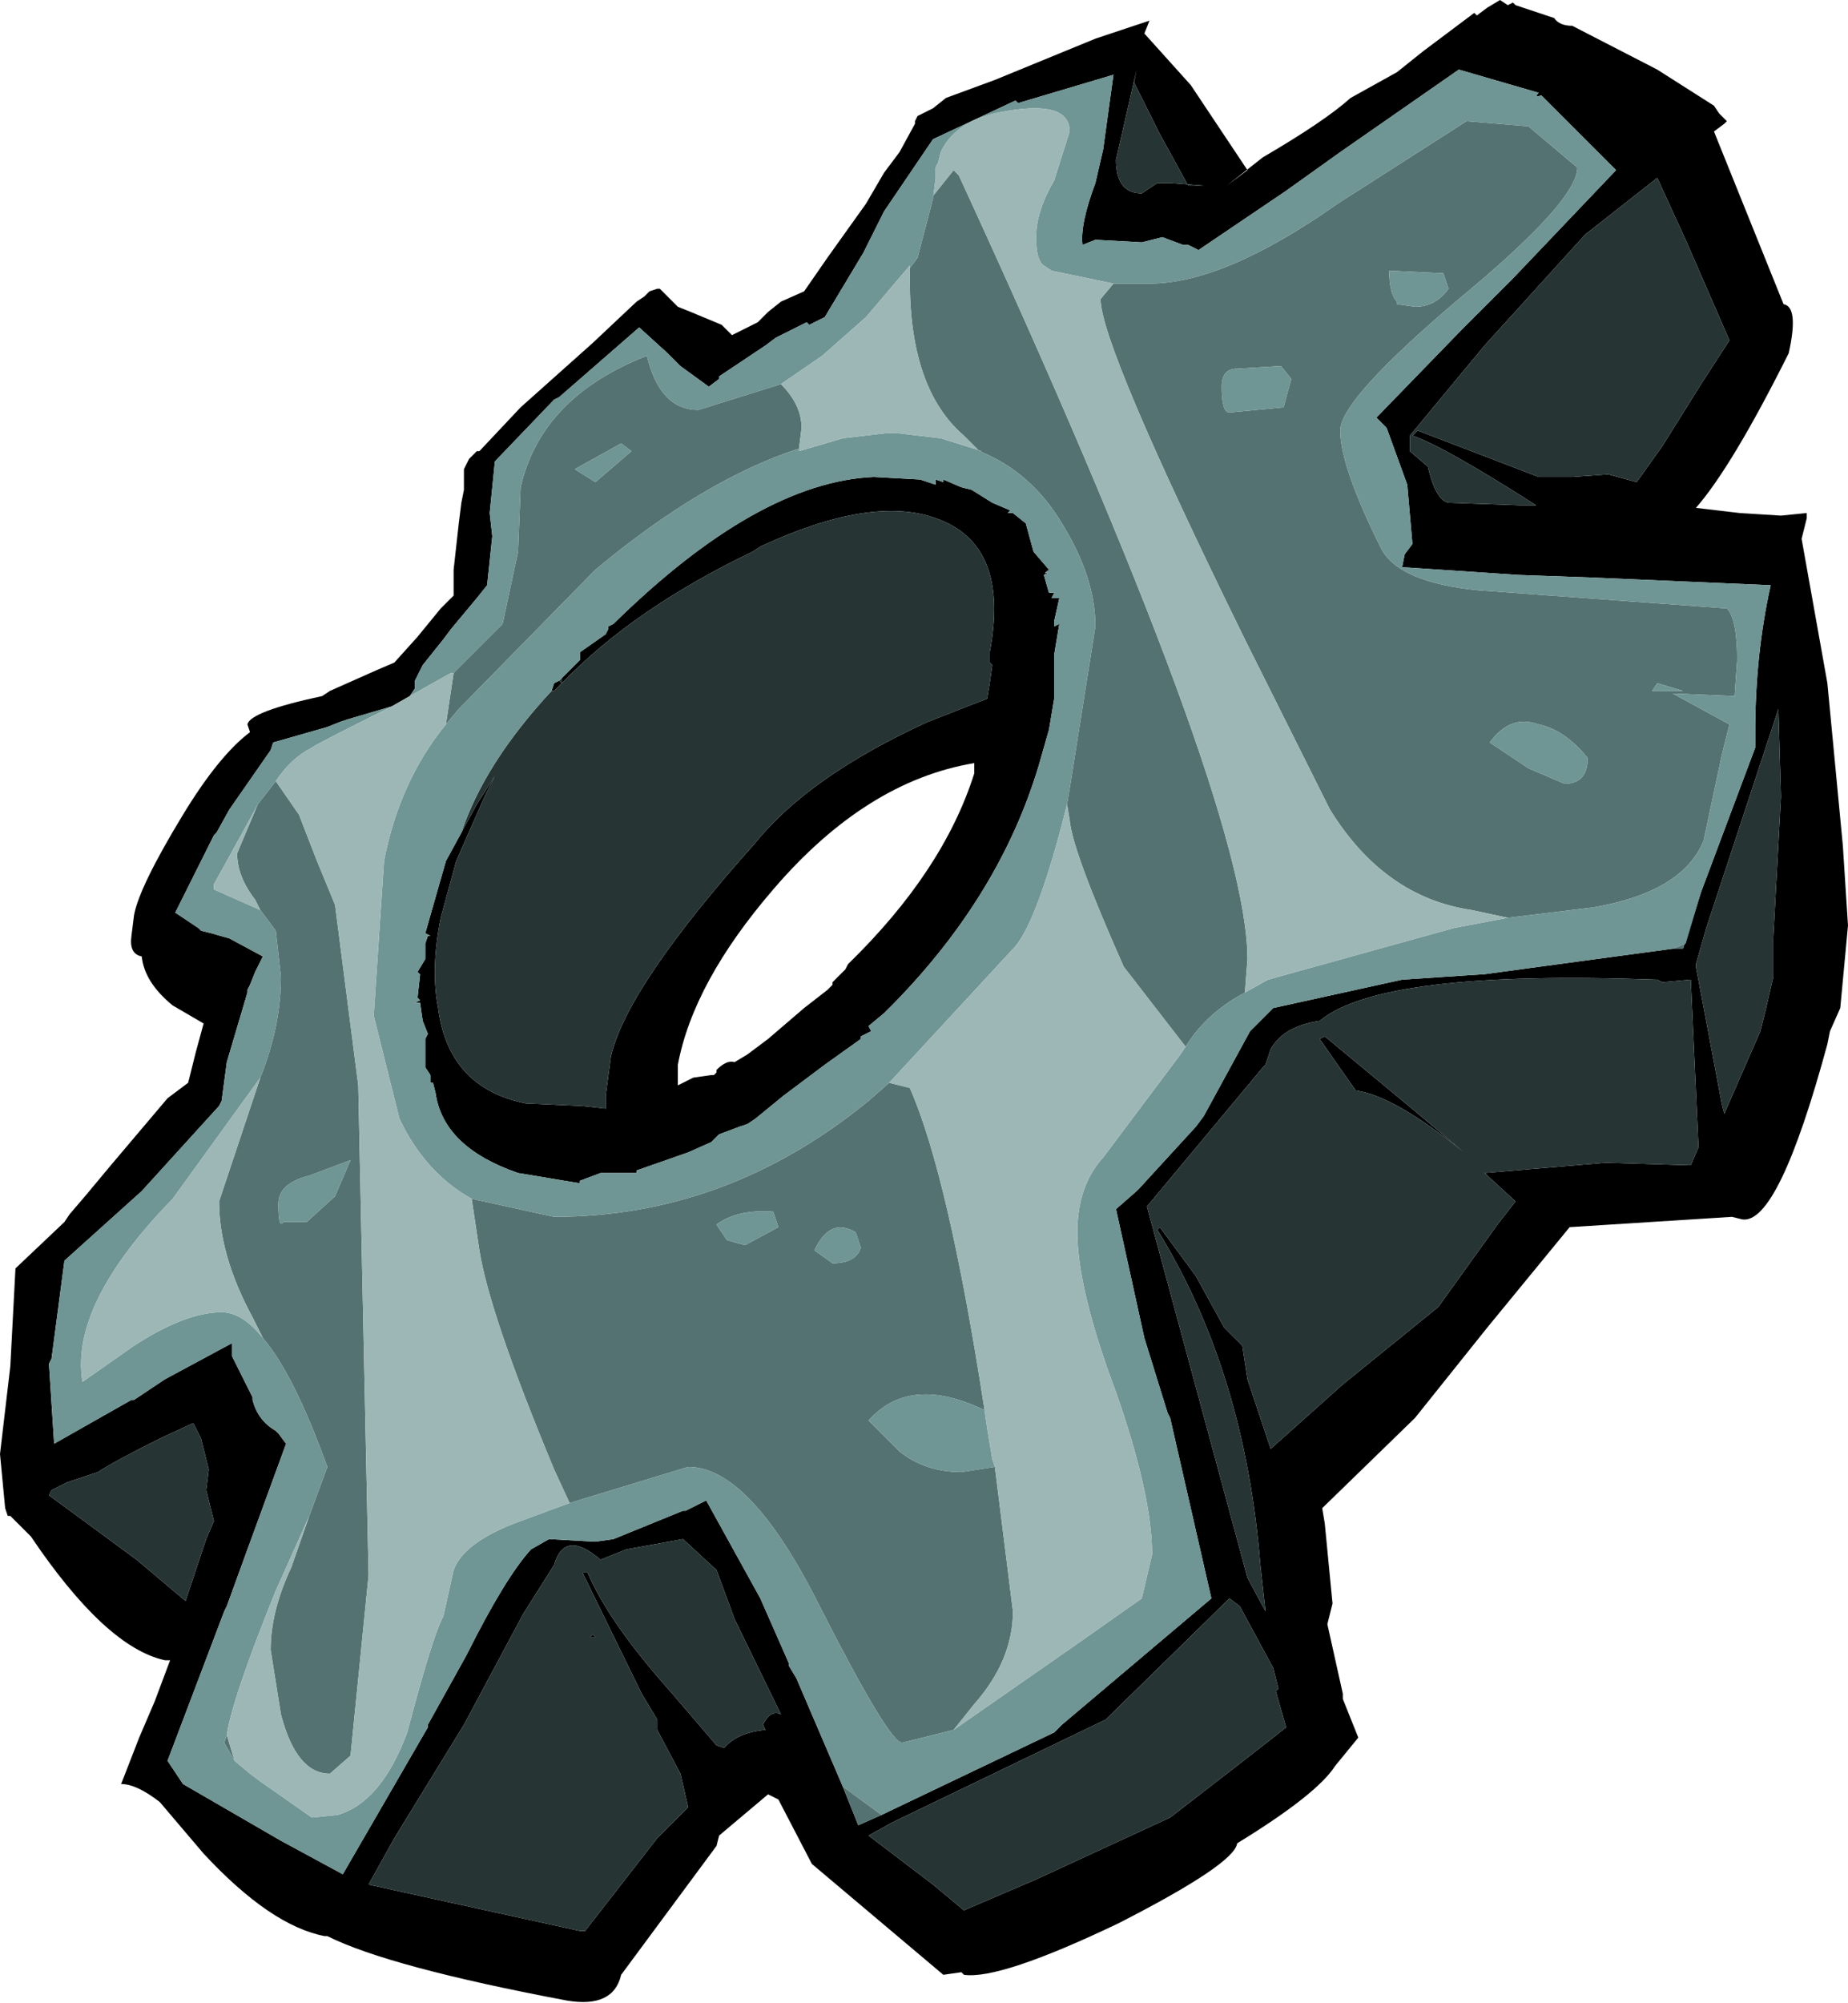 <?xml version="1.0" encoding="UTF-8" standalone="no"?>
<svg xmlns:ffdec="https://www.free-decompiler.com/flash" xmlns:xlink="http://www.w3.org/1999/xlink" ffdec:objectType="shape" height="38.85px" width="35.85px" xmlns="http://www.w3.org/2000/svg">
  <g transform="matrix(1.0, 0.0, 0.0, 1.0, -1.85, 4.95)">
    <path d="M19.65 -2.7 L19.85 -2.8 19.95 -2.85 20.2 -3.05 21.15 -3.4 23.1 -4.2 24.15 -4.55 24.05 -4.3 24.95 -3.3 26.05 -1.65 25.65 -1.35 26.35 -1.9 Q27.55 -2.6 28.05 -3.05 L28.95 -3.55 29.45 -3.95 30.45 -4.7 30.5 -4.65 30.7 -4.8 30.95 -4.95 31.1 -4.85 31.2 -4.9 31.25 -4.85 32.0 -4.6 Q32.1 -4.45 32.35 -4.45 L34.0 -3.6 35.1 -2.9 35.2 -2.75 35.35 -2.6 35.3 -2.55 35.1 -2.4 36.45 0.95 Q36.75 1.0 36.55 1.9 35.45 4.1 34.75 4.9 L35.6 5.0 36.4 5.05 36.9 5.0 36.9 5.1 36.8 5.5 37.3 8.3 37.6 11.45 37.7 13.0 37.55 14.6 37.35 15.05 37.3 15.3 Q36.35 18.8 35.65 18.7 L35.45 18.65 32.3 18.85 30.7 20.8 29.3 22.55 27.5 24.3 27.55 24.6 27.7 26.15 27.6 26.55 27.9 27.9 27.9 28.0 28.2 28.75 27.75 29.3 Q27.4 29.85 25.85 30.8 25.8 31.2 23.55 32.35 21.25 33.45 20.55 33.35 L20.5 33.3 20.15 33.35 17.6 31.2 16.95 29.95 16.75 29.85 15.8 30.65 15.75 30.85 13.9 33.35 Q13.75 34.0 12.85 33.85 9.4 33.2 8.2 32.6 L8.15 32.6 Q7.1 32.4 5.8 31.0 L4.95 30.0 Q4.5 29.65 4.2 29.65 L4.55 28.75 4.85 28.05 5.15 27.25 5.05 27.25 Q3.9 27.0 2.45 24.85 L2.05 24.45 2.0 24.45 1.95 24.3 1.85 23.25 2.05 21.55 2.15 19.65 3.1 18.75 3.2 18.6 3.5 18.25 4.0 17.65 5.1 16.35 5.5 16.05 5.65 15.45 5.8 14.9 5.2 14.55 Q4.65 14.1 4.6 13.6 4.35 13.55 4.4 13.2 L4.45 12.8 Q4.55 12.25 5.4 10.85 6.1 9.7 6.7 9.25 L6.65 9.1 Q6.7 8.85 8.1 8.55 L8.25 8.45 9.15 8.05 9.5 7.9 9.95 7.4 10.4 6.85 10.65 6.6 10.65 6.1 10.75 5.2 10.8 4.8 10.85 4.55 10.85 4.2 10.85 4.15 10.95 3.95 11.1 3.8 11.15 3.8 11.95 2.95 13.35 1.7 14.2 0.9 14.35 0.8 14.45 0.7 14.6 0.65 14.65 0.65 14.85 0.85 15.0 1.0 15.25 1.1 15.85 1.35 16.05 1.55 16.55 1.3 16.75 1.1 17.0 0.9 17.45 0.7 17.9 0.05 18.65 -1.0 19.0 -1.6 19.3 -2.0 19.6 -2.55 19.6 -2.6 19.65 -2.7 M34.85 12.35 L35.9 9.55 35.9 9.25 Q35.9 7.75 36.2 6.4 L32.7 6.25 31.3 6.2 29.05 6.05 29.1 5.8 29.25 5.6 29.15 4.45 28.75 3.35 28.55 3.15 30.2 1.45 31.2 0.45 33.2 -1.65 31.75 -3.1 Q31.6 -3.05 31.7 -3.15 L30.15 -3.6 27.85 -2.0 26.8 -1.25 25.1 -0.1 24.9 -0.2 24.8 -0.2 24.4 -0.35 24.0 -0.25 23.1 -0.3 22.85 -0.2 Q22.8 -0.6 23.1 -1.4 L23.25 -2.05 23.45 -3.5 21.6 -2.95 21.55 -3.0 19.95 -2.25 19.0 -0.85 18.6 -0.05 17.85 1.2 17.55 1.35 17.5 1.3 16.9 1.6 16.7 1.75 15.8 2.35 15.8 2.4 15.6 2.55 15.05 2.15 14.8 1.9 14.25 1.4 12.7 2.75 12.6 2.8 11.45 4.0 11.35 5.0 11.4 5.45 11.3 6.4 11.1 6.65 10.6 7.25 10.45 7.45 10.05 7.95 9.9 8.25 9.9 8.4 9.8 8.55 9.45 8.75 8.6 9.0 8.45 9.05 8.2 9.15 7.15 9.45 7.1 9.6 6.3 10.75 6.05 11.2 6.0 11.25 5.25 12.75 5.7 13.05 5.75 13.1 5.95 13.15 6.3 13.25 6.95 13.6 6.8 13.9 6.7 14.15 6.65 14.25 6.65 14.3 6.25 15.65 6.15 16.4 6.1 16.5 4.6 18.15 3.1 19.5 2.85 21.4 2.8 21.5 2.9 23.05 4.4 22.2 4.45 22.2 5.05 21.8 6.35 21.1 6.35 21.35 6.75 22.15 6.75 22.2 Q6.85 22.6 7.2 22.8 L7.25 22.85 7.4 23.05 6.65 25.1 6.25 26.2 6.2 26.3 5.1 29.2 5.4 29.65 7.3 30.75 8.5 31.4 10.15 28.55 10.15 28.5 10.9 27.15 Q11.65 25.65 12.15 25.1 L12.5 24.9 13.4 24.95 13.75 24.9 15.1 24.35 15.15 24.35 15.55 24.15 16.6 26.05 17.15 27.3 17.15 27.35 17.3 27.6 18.2 29.7 18.5 30.45 18.95 30.25 22.3 28.65 22.45 28.5 25.35 26.05 24.55 22.55 24.5 22.45 24.05 21.0 23.5 18.5 23.9 18.15 23.95 18.1 25.05 16.9 25.2 16.7 26.1 15.05 26.15 15.0 26.55 14.6 29.05 14.05 30.55 13.95 30.6 13.95 34.3 13.45 34.5 13.45 34.85 12.35 M34.55 -0.3 L34.0 -1.5 32.6 -0.4 30.65 1.75 29.2 3.5 29.2 3.8 29.55 4.1 Q29.7 4.75 29.95 4.8 L31.35 4.85 31.65 4.85 Q29.85 3.7 29.25 3.5 L29.35 3.4 31.7 4.3 32.35 4.3 33.05 4.25 33.6 4.4 34.1 3.7 34.85 2.5 35.4 1.65 34.55 -0.3 M23.85 -3.35 L23.9 -3.6 23.5 -1.85 Q23.5 -1.2 24.0 -1.2 L24.3 -1.4 24.55 -1.4 25.2 -1.35 24.9 -1.35 24.35 -2.35 23.85 -3.35 M36.35 8.8 L34.95 13.05 34.75 13.75 34.75 13.8 35.25 16.45 35.3 16.65 36.0 15.05 36.1 14.65 36.25 14.0 36.25 13.25 36.4 10.5 36.35 8.8 M13.1 7.85 L13.1 7.7 13.6 7.35 13.65 7.25 13.65 7.2 13.75 7.15 Q16.55 4.4 18.8 4.3 L19.7 4.35 20.0 4.45 20.0 4.35 20.15 4.4 20.15 4.35 20.5 4.5 20.7 4.55 21.1 4.8 21.45 4.95 21.4 5.0 21.5 5.0 21.75 5.2 21.9 5.75 22.2 6.1 Q22.05 6.2 22.2 6.15 L22.1 6.2 22.2 6.55 22.3 6.55 22.25 6.65 22.4 6.65 22.3 7.1 22.3 7.2 22.4 7.15 22.3 7.75 22.3 8.6 22.2 9.2 22.0 9.9 Q21.25 12.4 19.2 14.5 L19.0 14.7 18.7 14.95 18.75 15.05 18.55 15.15 18.55 15.2 17.85 15.7 17.05 16.3 16.5 16.75 16.35 16.85 16.2 16.9 15.8 17.05 15.65 17.2 15.2 17.4 14.2 17.75 14.2 17.8 13.5 17.8 13.1 17.95 13.1 18.0 11.9 17.8 Q10.45 17.3 10.3 16.25 L10.25 16.05 10.2 16.05 10.2 15.9 10.1 15.75 10.1 15.2 10.15 15.1 10.05 14.85 10.0 14.5 9.9 14.5 10.0 14.45 9.95 14.4 10.0 13.95 9.95 13.9 10.1 13.65 10.1 13.35 10.15 13.2 10.2 13.2 10.1 13.15 10.5 11.75 11.1 10.65 11.45 10.1 11.25 10.5 10.7 11.75 10.4 12.85 Q10.2 13.85 10.35 14.6 10.55 16.15 12.05 16.45 L13.15 16.5 13.6 16.55 13.6 16.3 13.7 15.55 Q14.0 14.2 16.5 11.4 17.55 10.1 19.85 9.05 L21.0 8.6 21.05 8.3 21.1 7.95 21.05 7.9 21.05 7.7 Q21.45 5.6 20.0 5.1 18.75 4.65 16.6 5.65 L16.45 5.75 Q14.15 6.85 12.75 8.3 L12.6 8.45 12.55 8.45 12.6 8.3 12.7 8.25 12.75 8.3 12.75 8.2 12.85 8.1 13.05 7.9 13.1 7.85 M20.75 10.05 L20.75 9.85 Q18.65 10.2 16.85 12.3 15.3 14.1 15.0 15.7 L15.0 16.1 15.3 15.95 15.65 15.9 15.7 15.9 15.75 15.85 15.75 15.8 Q15.95 15.6 16.1 15.65 L16.35 15.5 16.75 15.2 17.45 14.6 17.9 14.25 18.0 14.15 18.0 14.1 18.25 13.85 18.3 13.75 Q20.15 11.95 20.75 10.05 M27.55 15.15 L29.3 16.6 30.25 17.4 Q28.9 16.3 28.15 16.2 L27.45 15.2 27.55 15.15 M27.45 14.85 Q26.75 14.95 26.5 15.4 L26.4 15.7 26.35 15.75 24.1 18.45 26.05 25.65 26.4 26.3 26.3 25.4 Q26.0 21.65 24.3 18.9 L24.35 18.85 25.05 19.8 25.6 20.8 25.95 21.15 26.05 21.8 26.5 23.15 27.9 21.9 29.75 20.4 30.9 18.8 31.25 18.35 30.65 17.8 33.0 17.6 34.65 17.65 34.8 17.3 34.65 14.05 34.1 14.1 34.0 14.05 Q28.65 13.85 27.45 14.85 M4.95 22.95 Q4.05 23.4 3.75 23.6 L3.15 23.8 2.85 23.95 2.8 24.05 4.5 25.3 5.45 26.1 5.85 24.9 6.0 24.55 5.85 23.95 5.9 23.55 5.75 22.95 5.6 22.65 4.95 22.95 M16.1 26.45 L15.75 25.5 15.1 24.9 14.0 25.1 13.5 25.3 Q12.8 24.7 12.6 25.4 L12.0 26.35 10.85 28.5 9.5 30.7 9.0 31.6 13.1 32.5 13.2 32.5 14.6 30.7 15.2 30.1 15.05 29.45 14.6 28.6 14.6 28.4 14.3 27.9 13.15 25.55 13.25 25.55 Q13.65 26.5 14.85 27.85 L15.75 28.9 15.9 28.95 Q16.15 28.65 16.7 28.6 L16.65 28.5 Q16.8 28.2 17.0 28.3 L16.1 26.45 M18.7 30.65 L19.95 31.6 20.55 32.1 21.95 31.5 24.55 30.3 Q26.3 28.95 26.8 28.55 L26.6 27.85 26.65 27.8 26.55 27.4 25.9 26.2 25.7 26.05 23.3 28.4 19.15 30.4 18.7 30.65 M13.4 26.8 L13.3 26.8 13.35 26.75 13.4 26.8" fill="#000000" fill-rule="evenodd" stroke="none"/>
    <path d="M19.95 -1.1 L19.95 -1.15 20.35 -1.65 20.45 -1.55 Q26.05 10.6 26.05 13.65 L26.0 14.3 Q25.25 14.7 24.85 15.35 L23.65 13.8 Q22.65 11.55 22.6 10.95 L22.55 10.65 22.6 10.35 23.1 7.2 Q23.1 6.25 22.45 5.2 21.85 4.2 20.85 3.8 L20.55 3.5 Q19.5 2.6 19.5 0.5 L19.5 0.25 19.65 0.05 19.95 -1.1 M31.1 12.85 L30.4 12.7 Q28.7 12.45 27.65 10.75 L26.0 7.45 Q23.2 1.75 23.2 0.85 L23.45 0.55 24.15 0.55 Q25.6 0.55 27.8 -1.0 L30.3 -2.6 31.5 -2.5 32.45 -1.7 Q32.45 -1.05 30.15 0.85 27.85 2.8 27.85 3.4 27.85 4.1 28.65 5.7 29.0 6.35 30.55 6.5 L35.35 6.85 Q35.55 7.05 35.55 7.85 L35.5 8.55 34.3 8.5 35.4 9.1 35.25 9.7 34.9 11.35 Q34.5 12.35 32.75 12.65 L31.1 12.85 M34.85 12.35 L34.5 13.45 34.3 13.45 34.55 13.35 34.85 12.35 M18.95 30.25 L18.5 30.45 18.2 29.7 18.95 30.25 M10.65 8.1 L11.6 7.15 11.9 5.75 11.95 4.5 Q12.35 2.75 14.4 1.95 14.65 3.0 15.4 3.0 L17.0 2.5 Q17.4 2.9 17.4 3.35 L17.35 3.75 Q15.5 4.35 13.4 6.1 L10.75 8.8 10.5 9.1 10.65 8.1 M32.2 10.25 Q32.65 10.25 32.65 9.75 32.2 9.2 31.7 9.1 31.15 8.9 30.75 9.45 L31.5 9.95 32.2 10.25 M34.5 8.45 L34.0 8.3 33.9 8.45 34.5 8.45 M26.7 2.15 L25.85 2.2 Q25.55 2.2 25.55 2.55 25.55 3.05 25.7 3.05 L26.75 2.95 26.9 2.4 26.7 2.15 M29.85 0.35 L28.8 0.3 Q28.8 0.75 28.95 0.9 L28.95 0.95 29.3 1.0 Q29.7 1.0 29.95 0.65 L29.85 0.35 M11.0 18.3 L12.6 18.65 Q15.95 18.65 18.7 16.4 L19.1 16.05 19.5 16.15 Q20.25 17.85 20.95 22.4 19.5 21.7 18.7 22.6 L19.3 23.2 Q19.8 23.6 20.5 23.6 L21.15 23.5 21.5 26.3 Q21.5 27.25 20.75 28.1 L20.35 28.6 19.35 28.85 Q19.1 28.85 17.75 26.2 16.4 23.5 15.2 23.5 L12.9 24.2 12.6 23.55 Q11.35 20.55 11.15 19.3 L11.0 18.3 M6.4 29.2 L6.2 28.85 6.25 28.7 6.4 29.2 M7.85 24.45 L8.2 23.5 Q7.55 21.7 6.95 21.0 L6.75 20.6 Q6.1 19.4 6.1 18.35 L6.9 15.95 Q7.3 14.95 7.3 14.0 L7.2 13.1 6.9 12.7 6.8 12.5 Q6.45 12.05 6.45 11.6 L6.85 10.65 7.2 10.2 7.65 10.85 8.0 11.75 8.35 12.6 8.8 16.1 9.0 25.6 8.65 29.1 8.25 29.45 Q7.6 29.45 7.3 28.3 L7.1 27.05 Q7.1 26.3 7.5 25.45 L7.85 24.45 M13.9 3.65 L13.0 4.15 13.4 4.4 14.1 3.8 13.9 3.65 M8.35 18.25 L8.65 17.55 7.85 17.85 Q7.25 18.0 7.25 18.4 7.25 18.9 7.35 18.75 L7.8 18.75 8.35 18.25 M18.45 18.95 Q17.95 18.65 17.65 19.3 L18.0 19.55 Q18.45 19.55 18.55 19.25 L18.45 18.95 M15.75 18.8 L15.95 19.1 16.3 19.2 16.95 18.85 16.85 18.55 Q16.15 18.5 15.75 18.8" fill="#547271" fill-rule="evenodd" stroke="none"/>
    <path d="M23.85 -3.35 L24.35 -2.35 24.9 -1.35 25.2 -1.35 24.55 -1.4 24.3 -1.4 24.0 -1.2 Q23.5 -1.2 23.5 -1.85 L23.9 -3.6 23.85 -3.35 M34.55 -0.3 L35.4 1.65 34.85 2.5 34.1 3.7 33.6 4.4 33.05 4.25 32.35 4.3 31.7 4.3 29.35 3.4 29.25 3.5 Q29.85 3.7 31.65 4.85 L31.35 4.85 29.95 4.8 Q29.7 4.75 29.55 4.1 L29.2 3.8 29.2 3.5 30.65 1.75 32.6 -0.4 34.0 -1.5 34.55 -0.3 M36.35 8.8 L36.4 10.5 36.25 13.25 36.25 14.0 36.1 14.65 36.0 15.05 35.3 16.65 35.25 16.45 34.75 13.8 34.75 13.75 34.95 13.05 36.35 8.8 M11.1 10.65 L10.8 11.2 Q11.25 9.85 12.55 8.45 L12.6 8.45 12.75 8.3 Q14.15 6.85 16.45 5.75 L16.6 5.65 Q18.75 4.65 20.0 5.1 21.45 5.6 21.05 7.7 L21.05 7.9 21.1 7.95 21.05 8.3 21.0 8.6 19.85 9.05 Q17.55 10.1 16.5 11.4 14.0 14.2 13.7 15.55 L13.6 16.3 13.6 16.55 13.15 16.5 12.05 16.45 Q10.55 16.15 10.35 14.6 10.2 13.85 10.4 12.85 L10.7 11.75 11.25 10.5 11.45 10.1 11.1 10.65 M12.7 8.25 L12.75 8.2 12.75 8.3 12.7 8.25 M12.85 8.1 L13.1 7.85 13.05 7.9 12.85 8.1 M27.55 15.15 L27.45 15.2 28.15 16.2 Q28.9 16.3 30.25 17.4 L29.3 16.6 27.55 15.15 M27.45 14.85 Q28.65 13.85 34.0 14.05 L34.1 14.1 34.65 14.05 34.8 17.3 34.65 17.65 33.0 17.6 30.65 17.8 31.25 18.35 30.9 18.8 29.75 20.4 27.9 21.9 26.5 23.15 26.05 21.8 25.95 21.15 25.6 20.8 25.05 19.8 24.35 18.85 24.3 18.9 Q26.0 21.65 26.3 25.4 L26.4 26.3 26.05 25.65 24.1 18.45 26.35 15.75 26.4 15.7 26.5 15.4 Q26.75 14.95 27.45 14.85 M4.95 22.95 L5.6 22.65 5.75 22.95 5.9 23.55 5.85 23.95 6.0 24.55 5.85 24.9 5.45 26.1 4.5 25.3 2.8 24.05 2.85 23.95 3.15 23.8 3.75 23.6 Q4.05 23.4 4.95 22.95 M16.1 26.45 L17.0 28.3 Q16.8 28.2 16.65 28.5 L16.7 28.6 Q16.15 28.65 15.9 28.95 L15.75 28.9 14.85 27.85 Q13.65 26.5 13.25 25.55 L13.15 25.55 14.3 27.9 14.6 28.4 14.6 28.6 15.05 29.45 15.2 30.1 14.6 30.7 13.2 32.5 13.1 32.5 9.0 31.6 9.5 30.7 10.85 28.5 12.0 26.35 12.6 25.4 Q12.8 24.7 13.5 25.3 L14.0 25.1 15.1 24.9 15.75 25.5 16.1 26.45 M18.7 30.65 L19.15 30.4 23.3 28.4 25.7 26.05 25.9 26.2 26.55 27.4 26.65 27.8 26.6 27.85 26.8 28.55 Q26.3 28.95 24.55 30.3 L21.95 31.5 20.55 32.1 19.95 31.6 18.7 30.65 M13.4 26.8 L13.35 26.75 13.3 26.8 13.4 26.8" fill="#273434" fill-rule="evenodd" stroke="none"/>
    <path d="M23.45 0.55 L22.25 0.3 22.1 0.2 Q21.95 0.1 21.95 -0.35 21.95 -0.85 22.3 -1.45 L22.6 -2.4 Q22.6 -3.0 21.4 -2.8 20.4 -2.65 20.1 -2.0 L20.05 -1.8 20.0 -1.7 20.0 -1.65 20.0 -1.5 19.95 -1.1 19.65 0.05 19.5 0.25 19.5 0.2 18.65 1.2 17.8 1.95 17.0 2.5 15.4 3.0 Q14.65 3.0 14.4 1.95 12.35 2.75 11.95 4.5 L11.9 5.75 11.6 7.15 10.65 8.1 10.6 8.1 9.8 8.55 9.9 8.4 9.9 8.25 10.05 7.95 10.45 7.45 10.6 7.25 11.1 6.65 11.3 6.4 11.4 5.45 11.35 5.0 11.45 4.0 12.6 2.8 12.7 2.75 14.25 1.4 14.8 1.9 15.05 2.15 15.6 2.55 15.8 2.4 15.8 2.35 16.7 1.75 16.9 1.6 17.5 1.3 17.55 1.35 17.85 1.2 18.6 -0.05 19.0 -0.85 19.95 -2.25 21.55 -3.0 21.6 -2.95 23.45 -3.5 23.25 -2.05 23.1 -1.4 Q22.8 -0.6 22.85 -0.2 L23.1 -0.3 24.0 -0.25 24.4 -0.35 24.8 -0.2 24.9 -0.2 25.1 -0.1 26.8 -1.25 27.85 -2.0 30.15 -3.6 31.7 -3.15 Q31.6 -3.05 31.75 -3.1 L33.2 -1.65 31.2 0.45 30.2 1.45 28.55 3.15 28.75 3.35 29.15 4.45 29.25 5.6 29.1 5.8 29.05 6.05 31.3 6.2 32.7 6.25 36.2 6.4 Q35.9 7.75 35.9 9.25 L35.9 9.55 34.85 12.35 34.55 13.35 34.3 13.45 30.6 13.95 30.55 13.95 29.05 14.05 26.55 14.6 26.15 15.0 26.1 15.05 25.2 16.7 25.05 16.9 23.95 18.1 23.9 18.15 23.5 18.5 24.05 21.0 24.5 22.45 24.55 22.55 25.35 26.05 22.45 28.5 22.3 28.65 18.95 30.25 18.2 29.7 17.3 27.6 17.15 27.35 17.15 27.3 16.6 26.05 15.55 24.15 15.15 24.35 15.1 24.35 13.75 24.9 13.4 24.95 12.5 24.9 12.15 25.1 Q11.65 25.65 10.9 27.15 L10.15 28.5 10.15 28.55 8.5 31.4 7.3 30.75 5.4 29.65 5.1 29.2 6.2 26.3 6.25 26.2 6.65 25.1 7.4 23.05 7.25 22.85 7.2 22.8 Q6.85 22.6 6.75 22.2 L6.75 22.15 6.35 21.35 6.35 21.1 5.05 21.8 4.45 22.2 4.4 22.2 2.9 23.05 2.8 21.5 2.85 21.4 3.1 19.5 4.6 18.15 6.1 16.5 6.15 16.4 6.25 15.65 6.65 14.3 6.65 14.25 6.7 14.15 6.8 13.9 6.95 13.6 6.3 13.25 5.95 13.15 5.75 13.1 5.7 13.05 5.25 12.75 6.0 11.25 6.05 11.2 6.3 10.75 7.1 9.6 7.15 9.45 8.2 9.15 8.45 9.05 8.6 9.0 9.45 8.75 Q7.95 9.5 7.9 9.55 7.5 9.75 7.2 10.2 L6.85 10.65 6.8 10.75 6.0 12.2 6.0 12.3 6.9 12.7 7.2 13.1 7.3 14.0 Q7.3 14.95 6.9 15.95 L5.2 18.3 Q3.2 20.35 3.45 21.85 L4.45 21.15 Q5.45 20.5 6.15 20.5 6.55 20.5 6.95 21.0 7.55 21.7 8.2 23.5 L7.85 24.45 7.2 25.9 Q6.35 28.0 6.25 28.7 L6.2 28.85 6.4 29.2 6.7 29.45 6.9 29.6 7.9 30.3 8.4 30.25 Q9.25 30.0 9.75 28.65 10.25 26.75 10.45 26.4 L10.65 25.5 Q10.85 24.95 11.95 24.55 L12.9 24.2 15.2 23.5 Q16.4 23.5 17.75 26.2 19.1 28.85 19.35 28.85 L20.35 28.6 22.65 27.0 24.0 26.05 24.2 25.2 Q24.2 24.05 23.5 22.05 22.75 20.05 22.75 18.95 22.75 18.05 23.25 17.5 L24.75 15.5 24.85 15.35 Q25.25 14.7 26.0 14.3 L26.45 14.05 30.05 13.05 31.1 12.85 32.75 12.65 Q34.5 12.35 34.9 11.35 L35.25 9.7 35.4 9.1 34.3 8.5 35.5 8.55 35.55 7.85 Q35.55 7.05 35.35 6.85 L30.55 6.5 Q29.0 6.35 28.65 5.7 27.85 4.1 27.85 3.4 27.85 2.8 30.15 0.85 32.45 -1.05 32.45 -1.7 L31.5 -2.5 30.3 -2.6 27.8 -1.0 Q25.6 0.55 24.15 0.55 L23.45 0.55 M34.5 8.45 L33.9 8.45 34.0 8.3 34.5 8.45 M32.2 10.25 L31.5 9.95 30.75 9.45 Q31.15 8.9 31.7 9.1 32.2 9.2 32.65 9.75 32.65 10.25 32.2 10.25 M29.85 0.35 L29.95 0.65 Q29.7 1.0 29.3 1.0 L28.95 0.95 28.95 0.9 Q28.8 0.75 28.8 0.3 L29.85 0.35 M26.7 2.15 L26.9 2.4 26.75 2.95 25.7 3.05 Q25.55 3.05 25.55 2.55 25.55 2.2 25.85 2.2 L26.7 2.15 M11.1 10.65 L10.5 11.75 10.1 13.15 10.2 13.2 10.15 13.2 10.1 13.35 10.1 13.65 9.95 13.9 10.0 13.95 9.95 14.4 10.0 14.45 9.9 14.5 10.0 14.5 10.05 14.85 10.15 15.1 10.1 15.2 10.1 15.75 10.2 15.9 10.2 16.05 10.25 16.05 10.3 16.25 Q10.45 17.3 11.9 17.8 L13.1 18.0 13.1 17.95 13.5 17.8 14.2 17.8 14.2 17.75 15.2 17.4 15.65 17.2 15.8 17.05 16.2 16.9 16.35 16.85 16.5 16.75 17.05 16.3 17.85 15.7 18.55 15.2 18.55 15.15 18.75 15.05 18.7 14.95 19.0 14.7 19.2 14.5 Q21.25 12.4 22.0 9.9 L22.2 9.2 22.3 8.6 22.3 7.75 22.4 7.15 22.3 7.2 22.3 7.1 22.4 6.65 22.25 6.65 22.3 6.55 22.2 6.55 22.1 6.2 22.2 6.15 Q22.05 6.2 22.2 6.1 L21.9 5.75 21.75 5.2 21.5 5.0 21.4 5.0 21.45 4.95 21.1 4.8 20.7 4.55 20.5 4.5 20.15 4.35 20.15 4.4 20.0 4.35 20.0 4.45 19.7 4.35 18.8 4.3 Q16.55 4.4 13.75 7.15 L13.65 7.2 13.65 7.25 13.6 7.35 13.1 7.7 13.1 7.85 12.85 8.1 12.75 8.2 12.7 8.25 12.6 8.3 12.55 8.45 Q11.25 9.85 10.8 11.2 L11.1 10.65 M17.35 3.75 L17.35 3.8 18.2 3.55 19.05 3.45 19.15 3.45 19.25 3.45 20.1 3.55 20.9 3.8 20.85 3.8 Q21.85 4.2 22.45 5.2 23.1 6.25 23.1 7.2 L22.6 10.35 22.55 10.65 Q22.0 12.85 21.55 13.4 L19.1 16.05 18.7 16.4 Q15.95 18.65 12.6 18.65 L11.0 18.3 Q10.1 17.8 9.6 16.75 L9.1 14.75 9.3 11.75 Q9.6 10.2 10.5 9.1 L10.75 8.8 13.4 6.1 Q15.5 4.35 17.35 3.75 M20.95 22.4 L21.0 22.75 21.1 23.35 21.15 23.5 20.5 23.6 Q19.8 23.6 19.3 23.2 L18.7 22.6 Q19.5 21.7 20.95 22.4 M13.9 3.65 L14.1 3.8 13.4 4.4 13.0 4.15 13.9 3.65 M8.35 18.25 L7.8 18.75 7.35 18.75 Q7.25 18.9 7.25 18.4 7.25 18.0 7.85 17.85 L8.65 17.55 8.35 18.25 M15.75 18.8 Q16.15 18.5 16.85 18.55 L16.95 18.85 16.3 19.2 15.95 19.1 15.75 18.8 M18.45 18.95 L18.55 19.25 Q18.45 19.55 18.0 19.55 L17.65 19.3 Q17.95 18.65 18.45 18.95" fill="#6f9594" fill-rule="evenodd" stroke="none"/>
    <path d="M19.95 -1.1 L20.0 -1.5 20.0 -1.65 20.0 -1.7 20.05 -1.8 20.1 -2.0 Q20.4 -2.65 21.4 -2.8 22.6 -3.0 22.6 -2.4 L22.3 -1.45 Q21.95 -0.85 21.95 -0.35 21.95 0.1 22.1 0.2 L22.25 0.3 23.45 0.55 23.2 0.85 Q23.2 1.75 26.0 7.45 L27.65 10.75 Q28.7 12.45 30.4 12.7 L31.1 12.85 30.05 13.05 26.45 14.05 26.0 14.3 26.05 13.65 Q26.05 10.6 20.45 -1.55 L20.35 -1.65 19.95 -1.15 19.95 -1.1 M9.45 8.75 L9.8 8.55 10.6 8.1 10.65 8.1 10.5 9.1 Q9.6 10.2 9.3 11.75 L9.1 14.75 9.6 16.75 Q10.1 17.8 11.0 18.3 L11.15 19.3 Q11.35 20.55 12.6 23.55 L12.9 24.2 11.95 24.55 Q10.85 24.95 10.65 25.5 L10.45 26.4 Q10.25 26.75 9.75 28.65 9.25 30.0 8.4 30.25 L7.9 30.3 6.9 29.6 6.7 29.45 6.4 29.2 6.25 28.7 Q6.35 28.0 7.2 25.9 L7.85 24.45 7.5 25.45 Q7.1 26.3 7.1 27.05 L7.3 28.3 Q7.6 29.45 8.25 29.45 L8.65 29.1 9.0 25.6 8.8 16.1 8.35 12.6 8.0 11.75 7.65 10.85 7.2 10.2 Q7.5 9.75 7.9 9.55 7.95 9.5 9.45 8.75 M17.0 2.5 L17.8 1.95 18.65 1.2 19.5 0.2 19.5 0.25 19.5 0.5 Q19.5 2.6 20.55 3.5 L20.85 3.8 20.9 3.8 20.1 3.55 19.25 3.45 19.15 3.45 19.05 3.45 18.2 3.55 17.35 3.8 17.35 3.75 17.4 3.35 Q17.4 2.9 17.0 2.5 M19.1 16.05 L21.55 13.4 Q22.0 12.85 22.55 10.65 L22.6 10.95 Q22.65 11.55 23.65 13.8 L24.85 15.35 24.75 15.5 23.25 17.5 Q22.75 18.05 22.75 18.95 22.75 20.05 23.5 22.05 24.2 24.05 24.2 25.2 L24.0 26.05 22.65 27.0 20.35 28.6 20.75 28.1 Q21.5 27.25 21.5 26.3 L21.15 23.5 21.1 23.35 21.0 22.75 20.95 22.4 Q20.25 17.85 19.5 16.15 L19.1 16.05 M6.95 21.0 Q6.55 20.5 6.15 20.5 5.45 20.5 4.45 21.15 L3.45 21.85 Q3.2 20.35 5.2 18.3 L6.9 15.95 6.1 18.35 Q6.1 19.4 6.75 20.6 L6.95 21.0 M6.9 12.7 L6.0 12.3 6.0 12.2 6.8 10.75 6.85 10.65 6.45 11.6 Q6.45 12.05 6.8 12.5 L6.9 12.7" fill="#9db7b6" fill-rule="evenodd" stroke="none"/>
  </g>
</svg>
